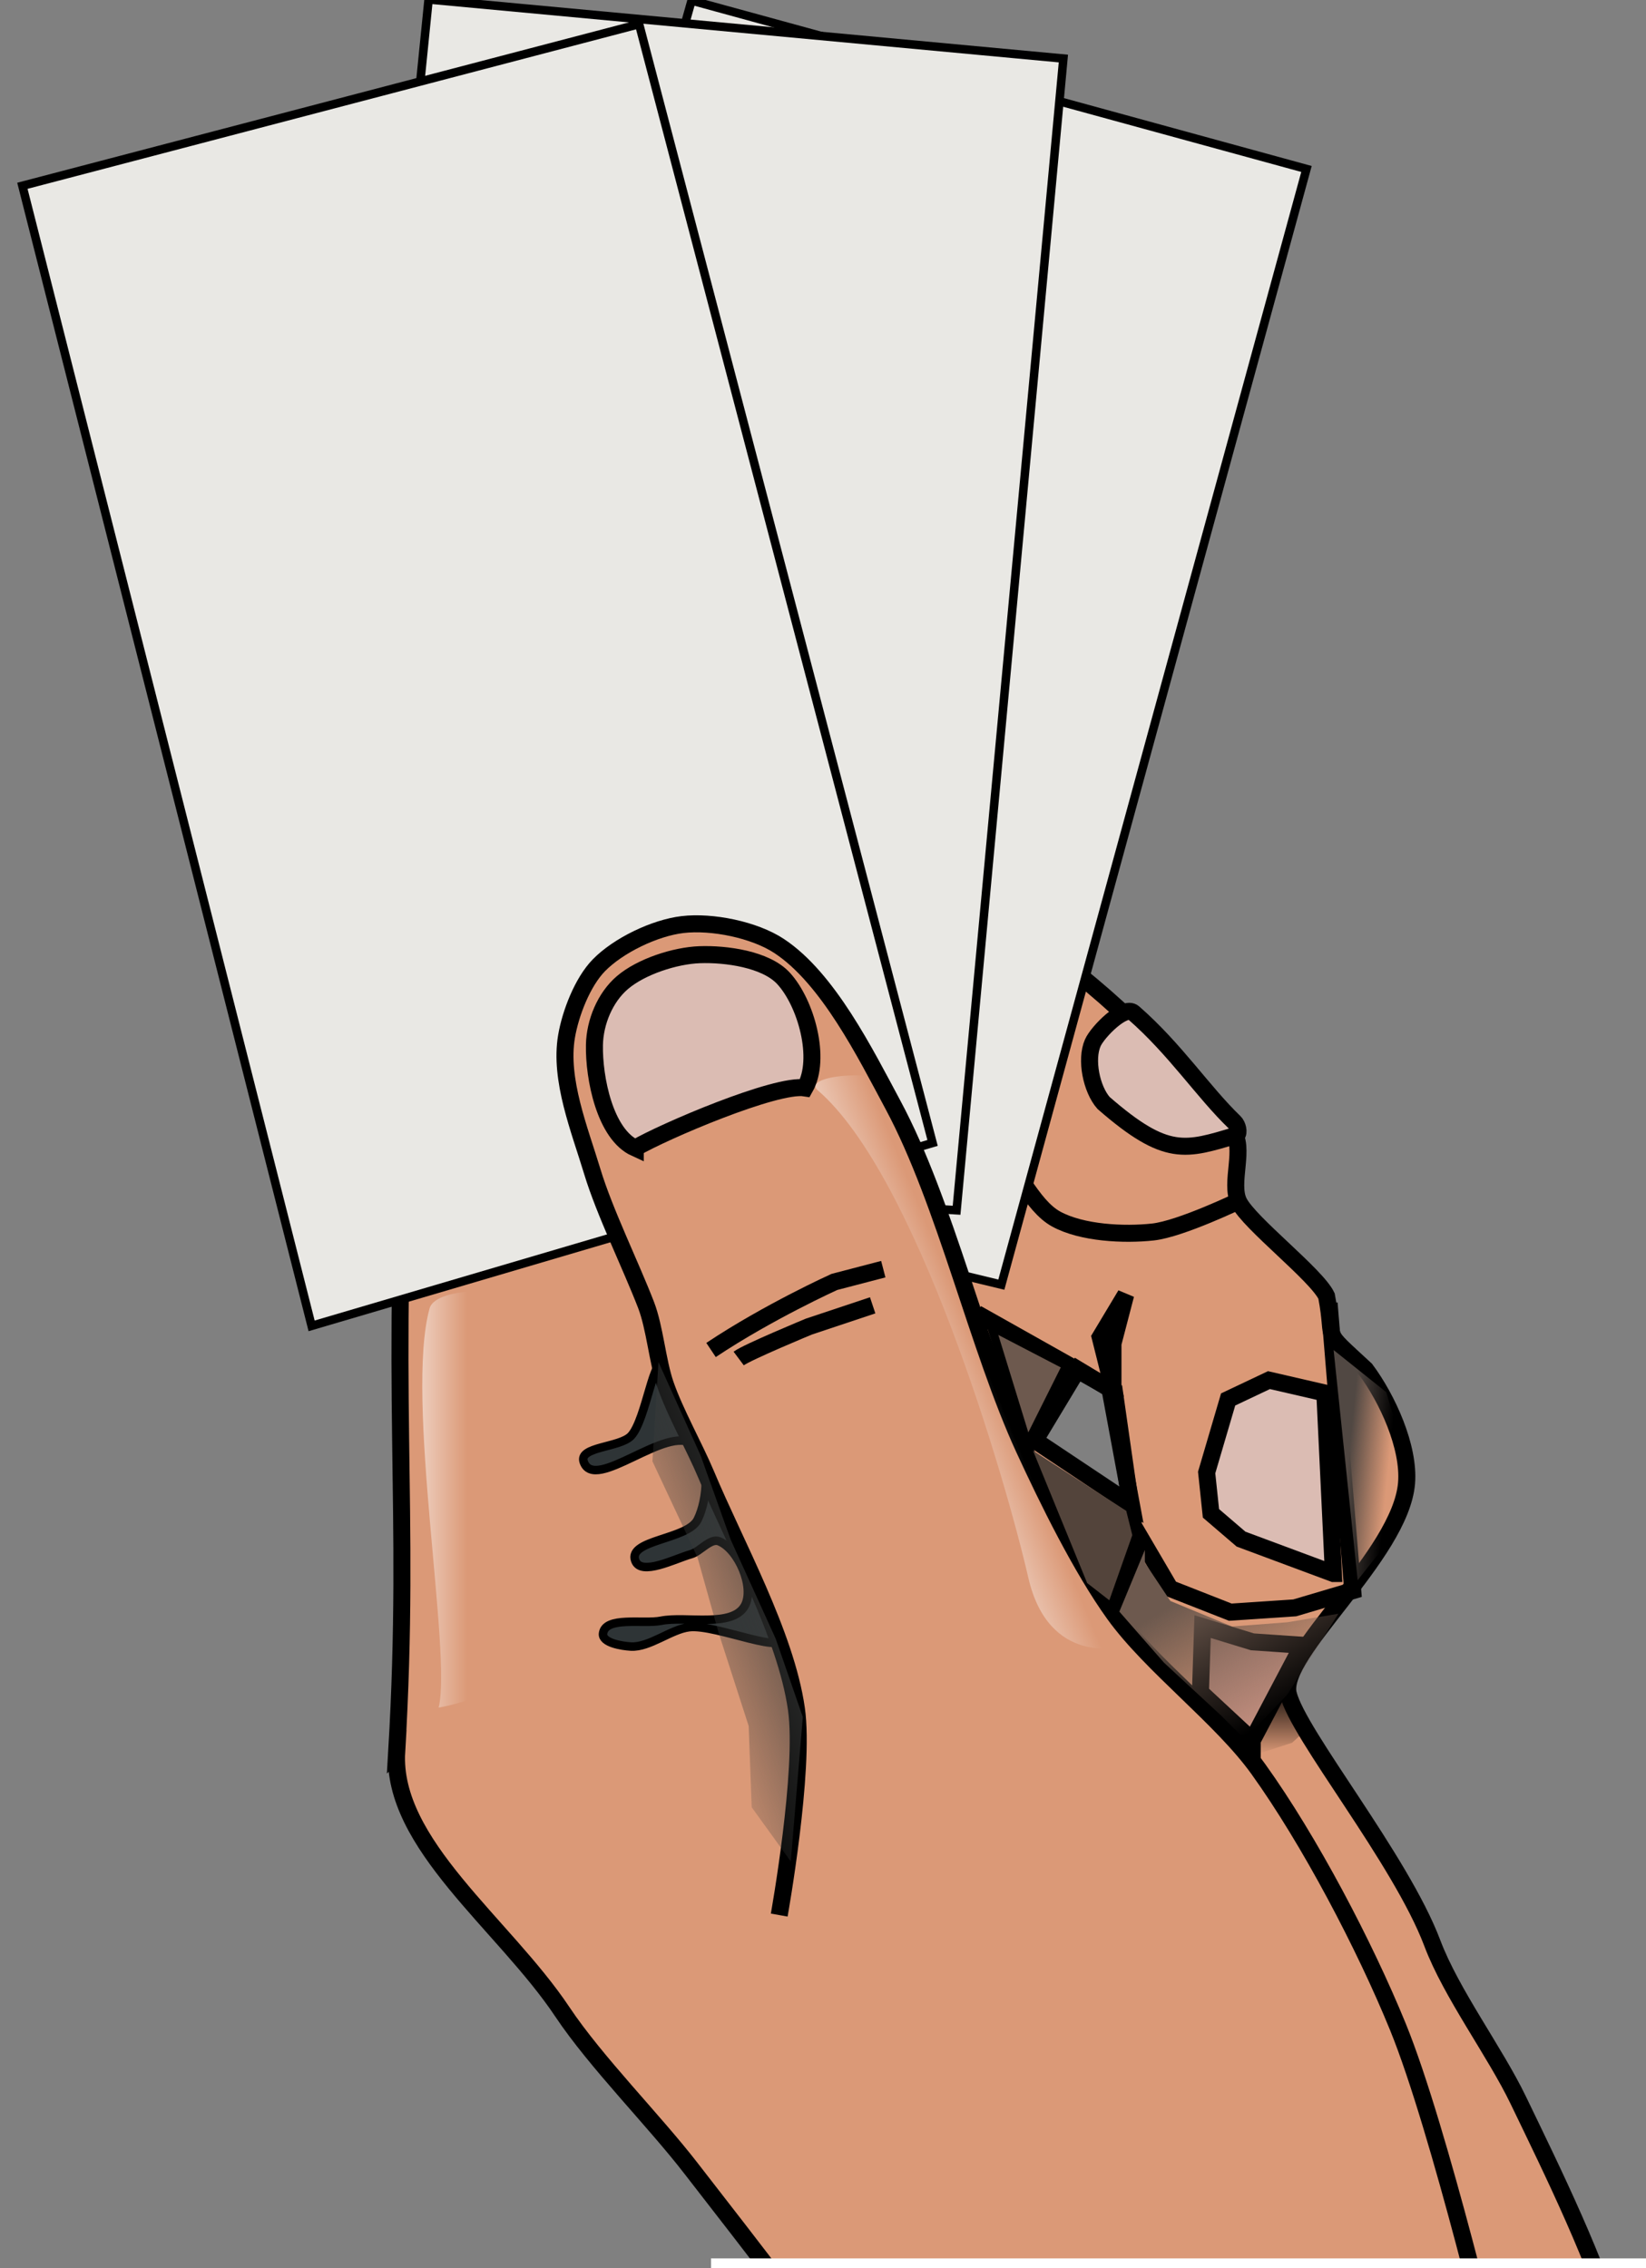 <?xml version="1.0" encoding="UTF-8" standalone="no"?>
<!-- Created with Inkscape (http://www.inkscape.org/) -->

<svg
   xmlns:dc="http://purl.org/dc/elements/1.1/"
   xmlns:cc="http://creativecommons.org/ns#"
   xmlns:rdf="http://www.w3.org/1999/02/22-rdf-syntax-ns#"
   xmlns:svg="http://www.w3.org/2000/svg"
   xmlns="http://www.w3.org/2000/svg"
   xmlns:xlink="http://www.w3.org/1999/xlink"
   xmlns:sodipodi="http://sodipodi.sourceforge.net/DTD/sodipodi-0.dtd"
   xmlns:inkscape="http://www.inkscape.org/namespaces/inkscape"
   version="1.0"
   width="362.95"
   height="500"
   id="svg5655"
   inkscape:version="0.47pre4 r22446"
   sodipodi:docname="hand-limit-3.svg">
  <rect width="100%" height="100%" fill="#808080" stroke="none"/>
  <sodipodi:namedview
     pagecolor="#ffffff"
     bordercolor="#666666"
     borderopacity="1"
     objecttolerance="10"
     gridtolerance="10"
     guidetolerance="10"
     inkscape:pageopacity="0"
     inkscape:pageshadow="2"
     inkscape:window-width="930"
     inkscape:window-height="700"
     id="namedview112"
     showgrid="false"
     inkscape:zoom="0.472"
     inkscape:cx="181.47501"
     inkscape:cy="250"
     inkscape:window-x="0"
     inkscape:window-y="25"
     inkscape:window-maximized="0"
     inkscape:current-layer="svg5655" />
  <defs
     id="defs5657">
    <inkscape:perspective
       sodipodi:type="inkscape:persp3d"
       inkscape:vp_x="0 : 250 : 1"
       inkscape:vp_y="0 : 1000 : 0"
       inkscape:vp_z="362.95001 : 250 : 1"
       inkscape:persp3d-origin="181.47501 : 166.66667 : 1"
       id="perspective116" />
    <linearGradient
       id="linearGradient6706">
      <stop
         id="stop6708"
         style="stop-color:#ffffff;stop-opacity:1"
         offset="0" />
      <stop
         id="stop6710"
         style="stop-color:#ffffff;stop-opacity:0"
         offset="1" />
    </linearGradient>
    <linearGradient
       id="linearGradient6682">
      <stop
         id="stop6684"
         style="stop-color:#555753;stop-opacity:1"
         offset="0" />
      <stop
         id="stop6686"
         style="stop-color:#555753;stop-opacity:0"
         offset="1" />
    </linearGradient>
    <linearGradient
       id="linearGradient6670">
      <stop
         id="stop6672"
         style="stop-color:#ffffff;stop-opacity:1"
         offset="0" />
      <stop
         id="stop6674"
         style="stop-color:#ffffff;stop-opacity:0"
         offset="1" />
    </linearGradient>
    <linearGradient
       id="linearGradient6660">
      <stop
         id="stop6662"
         style="stop-color:#ffffff;stop-opacity:1"
         offset="0" />
      <stop
         id="stop6664"
         style="stop-color:#ffffff;stop-opacity:0"
         offset="1" />
    </linearGradient>
    <linearGradient
       id="linearGradient9895">
      <stop
         id="stop9897"
         style="stop-color:#796052;stop-opacity:1"
         offset="0" />
      <stop
         id="stop9899"
         style="stop-color:#796052;stop-opacity:0"
         offset="1" />
    </linearGradient>
    <linearGradient
       id="linearGradient6445">
      <stop
         id="stop6447"
         style="stop-color:#6d594e;stop-opacity:1"
         offset="0" />
      <stop
         id="stop6449"
         style="stop-color:#6d594e;stop-opacity:0"
         offset="1" />
    </linearGradient>
    <linearGradient
       id="linearGradient6375">
      <stop
         id="stop6377"
         style="stop-color:#514843;stop-opacity:1"
         offset="0" />
      <stop
         id="stop6379"
         style="stop-color:#514843;stop-opacity:0"
         offset="1" />
    </linearGradient>
    <linearGradient
       id="linearGradient6361">
      <stop
         id="stop6363"
         style="stop-color:#3a3b3a;stop-opacity:1"
         offset="0" />
      <stop
         id="stop6365"
         style="stop-color:#3a3b3a;stop-opacity:0"
         offset="1" />
    </linearGradient>
    <linearGradient
       id="linearGradient6329">
      <stop
         id="stop6331"
         style="stop-color:#000000;stop-opacity:1"
         offset="0" />
      <stop
         id="stop6333"
         style="stop-color:#000000;stop-opacity:0"
         offset="1" />
    </linearGradient>
    <linearGradient
       id="linearGradient6319">
      <stop
         id="stop6321"
         style="stop-color:#363939;stop-opacity:1"
         offset="0" />
      <stop
         id="stop6323"
         style="stop-color:#363939;stop-opacity:0"
         offset="1" />
    </linearGradient>
    <linearGradient
       id="linearGradient6301">
      <stop
         id="stop6303"
         style="stop-color:#3b3c3b;stop-opacity:1"
         offset="0" />
      <stop
         id="stop6305"
         style="stop-color:#3b3c3b;stop-opacity:0"
         offset="1" />
    </linearGradient>
    <linearGradient
       id="linearGradient6267">
      <stop
         id="stop6269"
         style="stop-color:#2e3436;stop-opacity:1"
         offset="0" />
      <stop
         id="stop6271"
         style="stop-color:#2e3436;stop-opacity:0"
         offset="1" />
    </linearGradient>
    <radialGradient
       cx="272.461"
       cy="353.099"
       r="114.07"
       fx="272.461"
       fy="353.099"
       id="radialGradient6423"
       xlink:href="#linearGradient6267"
       gradientUnits="userSpaceOnUse"
       gradientTransform="matrix(0.092,-0.141,0.574,0.374,119.506,578.748)" />
    <linearGradient
       x1="288.5"
       y1="365.362"
       x2="297.75"
       y2="365.362"
       id="linearGradient6429"
       xlink:href="#linearGradient6329"
       gradientUnits="userSpaceOnUse"
       gradientTransform="matrix(0,1.673,1.817,0,-245.306,-117.971)" />
    <linearGradient
       x1="301.228"
       y1="256.867"
       x2="309.006"
       y2="234.947"
       id="linearGradient6431"
       xlink:href="#linearGradient6361"
       gradientUnits="userSpaceOnUse"
       gradientTransform="matrix(0,1.876,1.876,0,-159.526,-221.566)" />
    <linearGradient
       x1="260.953"
       y1="373.716"
       x2="261.422"
       y2="378.489"
       id="linearGradient6433"
       xlink:href="#linearGradient6375"
       gradientUnits="userSpaceOnUse"
       gradientTransform="matrix(0,1.876,1.876,0,-266.293,-176.14)" />
    <linearGradient
       x1="244"
       y1="625.737"
       x2="259"
       y2="634.737"
       id="linearGradient6451"
       xlink:href="#linearGradient6445"
       gradientUnits="userSpaceOnUse"
       gradientTransform="matrix(0,1.876,1.876,0,-776.671,-111.292)" />
    <linearGradient
       x1="202.233"
       y1="323.335"
       x2="188.798"
       y2="324.749"
       id="linearGradient6135"
       xlink:href="#linearGradient6301"
       gradientUnits="userSpaceOnUse"
       gradientTransform="matrix(-1.876,0,0,1.876,803.908,51.635)" />
    <linearGradient
       x1="220.971"
       y1="321.921"
       x2="217.082"
       y2="338.715"
       id="linearGradient6137"
       xlink:href="#linearGradient6319"
       gradientUnits="userSpaceOnUse"
       gradientTransform="matrix(-1.876,0,0,1.876,803.079,54.951)" />
    <linearGradient
       x1="288.5"
       y1="365.362"
       x2="297.75"
       y2="365.362"
       id="linearGradient6139"
       xlink:href="#linearGradient6329"
       gradientUnits="userSpaceOnUse"
       gradientTransform="matrix(-1.673,0,0,1.817,747.065,75.275)" />
    <linearGradient
       x1="301.228"
       y1="256.867"
       x2="309.006"
       y2="234.947"
       id="linearGradient6141"
       xlink:href="#linearGradient6361"
       gradientUnits="userSpaceOnUse"
       gradientTransform="matrix(-1.876,0,0,1.876,850.66,161.056)" />
    <linearGradient
       x1="260.953"
       y1="373.716"
       x2="261.422"
       y2="378.489"
       id="linearGradient6143"
       xlink:href="#linearGradient6375"
       gradientUnits="userSpaceOnUse"
       gradientTransform="matrix(-1.876,0,0,1.876,805.234,54.288)" />
    <linearGradient
       x1="210.364"
       y1="607.327"
       x2="218.408"
       y2="620.408"
       id="linearGradient6145"
       xlink:href="#linearGradient9895"
       gradientUnits="userSpaceOnUse"
       gradientTransform="matrix(-1.876,0,0,1.876,741.793,-456.559)" />
    <linearGradient
       x1="244"
       y1="625.737"
       x2="259"
       y2="634.737"
       id="linearGradient6147"
       xlink:href="#linearGradient6445"
       gradientUnits="userSpaceOnUse"
       gradientTransform="matrix(-1.876,0,0,1.876,740.386,-456.09)" />
    <radialGradient
       cx="168.268"
       cy="693.445"
       r="57.5"
       fx="168.268"
       fy="693.445"
       id="radialGradient6666"
       xlink:href="#linearGradient6660"
       gradientUnits="userSpaceOnUse"
       gradientTransform="matrix(1,0,0,0.67,0,235.224)" />
    <radialGradient
       cx="148.522"
       cy="647.451"
       r="92.522"
       fx="148.522"
       fy="647.451"
       id="radialGradient6678"
       xlink:href="#linearGradient6670"
       gradientUnits="userSpaceOnUse"
       gradientTransform="matrix(0.894,0.447,-0.692,1.382,463.558,-314.105)" />
    <radialGradient
       cx="227.64"
       cy="707.89"
       r="94.453"
       fx="227.64"
       fy="707.89"
       id="radialGradient6688"
       xlink:href="#linearGradient6682"
       gradientUnits="userSpaceOnUse"
       gradientTransform="matrix(1.328,0,0,0.378,-69.4,485.719)" />
    <radialGradient
       cx="148.522"
       cy="647.451"
       r="92.522"
       fx="148.522"
       fy="647.451"
       id="radialGradient6692"
       xlink:href="#linearGradient6670"
       gradientUnits="userSpaceOnUse"
       gradientTransform="matrix(0.894,0.447,-0.692,1.382,635.558,-420.105)" />
    <linearGradient
       x1="303.867"
       y1="549.756"
       x2="303.867"
       y2="559.678"
       id="linearGradient6712"
       xlink:href="#linearGradient6706"
       gradientUnits="userSpaceOnUse" />
    <linearGradient
       x1="321.191"
       y1="583.698"
       x2="326.141"
       y2="571.699"
       id="linearGradient6716"
       xlink:href="#linearGradient6706"
       gradientUnits="userSpaceOnUse"
       gradientTransform="matrix(1,0,0,-1,13.435,1243.1)" />
    <linearGradient
       x1="202.233"
       y1="323.335"
       x2="188.798"
       y2="324.749"
       id="linearGradient6770"
       xlink:href="#linearGradient6301"
       gradientUnits="userSpaceOnUse"
       gradientTransform="matrix(-1.876,0,0,1.876,986.695,522.401)" />
    <linearGradient
       x1="220.971"
       y1="321.921"
       x2="217.082"
       y2="338.715"
       id="linearGradient6772"
       xlink:href="#linearGradient6319"
       gradientUnits="userSpaceOnUse"
       gradientTransform="matrix(-1.876,0,0,1.876,985.866,525.717)" />
    <linearGradient
       x1="288.5"
       y1="365.362"
       x2="297.75"
       y2="365.362"
       id="linearGradient6774"
       xlink:href="#linearGradient6329"
       gradientUnits="userSpaceOnUse"
       gradientTransform="matrix(-1.673,0,0,1.817,929.852,546.04)" />
    <linearGradient
       x1="301.228"
       y1="256.867"
       x2="309.006"
       y2="234.947"
       id="linearGradient6776"
       xlink:href="#linearGradient6361"
       gradientUnits="userSpaceOnUse"
       gradientTransform="matrix(-1.876,0,0,1.876,1033.447,631.821)" />
    <linearGradient
       x1="260.953"
       y1="373.716"
       x2="261.422"
       y2="378.489"
       id="linearGradient6778"
       xlink:href="#linearGradient6375"
       gradientUnits="userSpaceOnUse"
       gradientTransform="matrix(-1.876,0,0,1.876,988.021,525.053)" />
    <linearGradient
       x1="210.364"
       y1="607.327"
       x2="218.408"
       y2="620.408"
       id="linearGradient6780"
       xlink:href="#linearGradient9895"
       gradientUnits="userSpaceOnUse"
       gradientTransform="matrix(-1.876,0,0,1.876,924.579,14.206)" />
    <linearGradient
       x1="244"
       y1="625.737"
       x2="259"
       y2="634.737"
       id="linearGradient6782"
       xlink:href="#linearGradient6445"
       gradientUnits="userSpaceOnUse"
       gradientTransform="matrix(-1.876,0,0,1.876,923.173,14.675)" />
    <clipPath
       id="clipPath">
      <path
         d="m 293.947,1259.144 c 0,0 55.24,-13.096 77.683,-22.263 17.954,-7.333 41.091,-19.475 56.842,-30.789 11.351,-8.154 22.766,-23.566 34.105,-31.737 10.112,-7.286 25.153,-14.678 36.473,-19.895 22.1,-10.183 54.352,-17.381 75.789,-28.895 11.395,-6.12 27.921,-14.314 35.052,-25.105 3.612,-5.465 5.504,-14.81 4.737,-21.316 -0.722,-6.122 -4.583,-14.173 -9,-18.474 -3.691,-3.594 -10.554,-6.237 -15.631,-7.105 -9.562,-1.635 -20.555,2.882 -29.842,5.684 -8.827,2.664 -20.766,8.522 -29.368,11.842 -5.048,1.948 -12.41,2.501 -17.526,4.263 -6.194,2.133 -13.852,6.471 -19.895,9 -15.313,6.408 -35.2,17.54 -51.631,19.895 -13.551,1.942 -45.473,-3.789 -45.473,-3.789"
         id="path6732"
         style="fill:#db9977;fill-opacity:1;fill-rule:evenodd;stroke:#000000;stroke-width:3.751;stroke-linecap:butt;stroke-linejoin:miter;stroke-miterlimit:4;stroke-opacity:1;stroke-dasharray:none" />
    </clipPath>
    <filter
       x="-0.5"
       y="-0.5"
       width="2"
       height="2"
       color-interpolation-filters="sRGB"
       id="filter">
      <feGaussianBlur
         id="feGaussianBlur6855"
         stdDeviation="5.0" />
    </filter>
    <clipPath
       id="clipPath7">
      <path
         d="m 432.273,1016.111 c 54.952,3.246 78.865,-1.896 152.516,2.872 28.482,1.844 53.94,46.715 58.732,74.851 3.288,19.302 11.669,38.103 17.526,59.201 1.551,5.587 -6.051,13.345 -11.371,15.65 -4.205,1.822 -10.896,-0.31 -15.181,-1.934 -12.285,-4.656 -20.415,-22.604 -25.087,-27.432 -3.855,-3.984 3.501,13.822 0.469,18.464 -10.162,15.555 -26.699,31.139 -40.737,42.613 -3.646,2.98 -11.425,-0.672 -15.65,1.407 -4.692,2.308 -16.028,17.096 -20.75,19.343 -10.865,2.082 -6.825,-1.473 -16.178,8.616 -6.412,4.785 -17.114,9.695 -25.087,9.027 -15.914,-1.333 -37.542,-28.223 -46.423,-26.084 -8.915,2.147 -36.496,24.803 -54.981,31.769 -11.069,4.171 -23.928,13.795 -34.583,18.933 -15.547,7.497 -36.376,17.801 -53.046,22.274 -6.503,1.745 -15.529,2.015 -22.215,2.813 -14.055,1.678 -23.997,0.277 -46.892,5.217 1.671,-24.035 2.987,-134.003 2.345,-149.233 12.163,-0.992 33.189,-13.551 46.423,-21.277 18.632,-10.877 41.182,-28.965 58.263,-42.144 10.631,-8.203 23.414,-20.973 34.583,-28.428 19.342,-12.911 36.981,-37.729 57.325,-36.517 z m 68.638,140.734 -14.185,21.277 25.556,-4.748 4.279,-7.092 -15.65,-9.437 z"
         id="path6718"
         style="fill:#db9977;fill-opacity:1;fill-rule:evenodd;stroke:#000000;stroke-width:3.751;stroke-linecap:butt;stroke-linejoin:miter;stroke-miterlimit:4;stroke-opacity:1;stroke-dasharray:none" />
    </clipPath>
    <filter
       x="-0.5"
       y="-0.5"
       width="2"
       height="2"
       color-interpolation-filters="sRGB"
       id="filtern">
      <feGaussianBlur
         stdDeviation="5.0"
         id="feGaussianBlur7186" />
    </filter>
    <radialGradient
       cx="148.522"
       cy="647.451"
       r="92.522"
       fx="148.522"
       fy="647.451"
       id="radialGradient7466"
       xlink:href="#linearGradient6670"
       gradientUnits="userSpaceOnUse"
       gradientTransform="matrix(0.894,0.447,-0.692,1.382,465.558,-210.105)" />
    <radialGradient
       cx="227.64"
       cy="707.89"
       r="94.453"
       fx="227.64"
       fy="707.89"
       id="radialGradient7468"
       xlink:href="#linearGradient6682"
       gradientUnits="userSpaceOnUse"
       gradientTransform="matrix(1.328,0,0,0.378,-75.4,593.719)" />
    <linearGradient
       x1="303.867"
       y1="549.756"
       x2="303.867"
       y2="559.678"
       id="linearGradient7470"
       xlink:href="#linearGradient6706"
       gradientUnits="userSpaceOnUse"
       gradientTransform="matrix(0,-1,1,0,-319.347,627.88)" />
    <linearGradient
       x1="321.191"
       y1="583.698"
       x2="326.141"
       y2="571.699"
       id="linearGradient7472"
       xlink:href="#linearGradient6706"
       gradientUnits="userSpaceOnUse"
       gradientTransform="matrix(0,-1,-1,0,923.754,614.445)" />
    <linearGradient
       x1="244"
       y1="625.737"
       x2="259"
       y2="634.737"
       id="linearGradient7474"
       xlink:href="#linearGradient6445"
       gradientUnits="userSpaceOnUse"
       gradientTransform="matrix(-1.876,0,0,1.876,747.173,-353.325)" />
    <linearGradient
       x1="210.364"
       y1="607.327"
       x2="218.408"
       y2="620.408"
       id="linearGradient7476"
       xlink:href="#linearGradient9895"
       gradientUnits="userSpaceOnUse"
       gradientTransform="matrix(-1.876,0,0,1.876,748.579,-353.794)" />
    <linearGradient
       x1="260.953"
       y1="373.716"
       x2="261.422"
       y2="378.489"
       id="linearGradient7478"
       xlink:href="#linearGradient6375"
       gradientUnits="userSpaceOnUse"
       gradientTransform="matrix(-1.876,0,0,1.876,812.021,157.053)" />
    <linearGradient
       x1="301.228"
       y1="256.867"
       x2="309.006"
       y2="234.947"
       id="linearGradient7480"
       xlink:href="#linearGradient6361"
       gradientUnits="userSpaceOnUse"
       gradientTransform="matrix(-1.876,0,0,1.876,857.447,263.821)" />
    <linearGradient
       x1="288.5"
       y1="365.362"
       x2="297.75"
       y2="365.362"
       id="linearGradient7482"
       xlink:href="#linearGradient6329"
       gradientUnits="userSpaceOnUse"
       gradientTransform="matrix(-1.673,0,0,1.817,753.852,178.04)" />
    <linearGradient
       x1="220.971"
       y1="321.921"
       x2="217.082"
       y2="338.715"
       id="linearGradient7484"
       xlink:href="#linearGradient6319"
       gradientUnits="userSpaceOnUse"
       gradientTransform="matrix(-1.876,0,0,1.876,809.866,157.717)" />
    <linearGradient
       x1="202.233"
       y1="323.335"
       x2="188.798"
       y2="324.749"
       id="linearGradient7486"
       xlink:href="#linearGradient6301"
       gradientUnits="userSpaceOnUse"
       gradientTransform="matrix(-1.876,0,0,1.876,810.695,154.401)" />
  </defs>
  <g
     transform="translate(-137.294,6.578)"
     id="layer1">
    <path
       d="m 224.764,379.608 c 3.246,-54.952 -1.896,-78.865 2.872,-152.516 1.844,-28.482 46.715,-53.94 74.851,-58.732 19.303,-3.288 38.103,-11.669 59.201,-17.526 5.587,-1.551 13.345,6.051 15.65,11.371 1.822,4.205 -0.31,10.896 -1.934,15.181 -4.656,12.285 -22.604,20.415 -27.432,25.087 -3.984,3.855 13.822,-3.501 18.464,-0.469 15.555,10.162 31.139,26.699 42.613,40.737 2.98,3.646 -0.672,11.425 1.407,15.65 2.308,4.692 17.096,16.028 19.343,20.75 2.082,10.865 -1.473,6.825 8.616,16.178 4.785,6.412 9.695,17.114 9.027,25.087 -1.334,15.914 -28.223,37.542 -26.084,46.423 2.147,8.915 24.803,36.496 31.769,54.981 4.172,11.069 13.795,23.928 18.933,34.583 7.497,15.547 17.801,36.376 22.274,53.046 1.745,6.503 2.015,15.529 2.814,22.215 1.678,14.055 0.277,23.997 5.217,46.892 -24.035,-1.671 -134.003,-2.987 -149.234,-2.345 -0.992,-12.163 -13.551,-33.189 -21.277,-46.423 -10.877,-18.632 -28.965,-41.182 -42.144,-58.263 -8.203,-10.631 -20.973,-23.414 -28.428,-34.583 -12.911,-19.342 -37.729,-36.981 -36.517,-57.325 z m 140.734,-68.638 21.277,14.185 -4.748,-25.556 -7.092,-4.279 -9.437,15.65 z"
       id="path6383"
       style="fill:#db9977;fill-opacity:1;fill-rule:evenodd;stroke:#000000;stroke-width:3.751;stroke-linecap:butt;stroke-linejoin:miter;stroke-miterlimit:4;stroke-opacity:1;stroke-dasharray:none" />
    <path
       d="m 387.248,216.701 c -2.02,-1.763 -7.898,4.162 -8.986,6.612 -1.64,3.694 -0.301,10.228 2.368,13.263 13.97,12.172 18.085,10.438 29.368,7.105 0.606,-0.617 0.149,-2.243 -0.474,-2.842 -6.964,-6.706 -13.046,-16.08 -22.277,-24.139 z"
       id="path6385"
       style="fill:#dbbcb3;fill-opacity:1;fill-rule:evenodd;stroke:#000000;stroke-width:3.751;stroke-linecap:butt;stroke-linejoin:miter;stroke-miterlimit:4;stroke-opacity:1;stroke-dasharray:none" />
    <path
       d="m 431.315,340.313 -1.895,-39.789 -12.316,-2.842 -9,4.263 -4.737,16.105 0.947,9 6.632,5.684 20.368,7.579 z"
       id="path6387"
       style="fill:#dbbcb3;fill-opacity:1;fill-rule:evenodd;stroke:#000000;stroke-width:3.751;stroke-linecap:butt;stroke-linejoin:miter;stroke-miterlimit:4;stroke-opacity:1;stroke-dasharray:none" />
    <path
       d="m 350.548,225.332 c 0,0 -3.151,13.064 5.921,20.747 4.846,4.104 8.159,13.069 13.737,16.105 5.666,3.085 14.902,3.541 21.316,2.842 6.157,-0.671 19.397,-7.072 19.397,-7.072"
       id="path6389"
       style="fill:none;stroke:#000000;stroke-width:3.751;stroke-linecap:butt;stroke-linejoin:miter;stroke-miterlimit:4;stroke-opacity:1;stroke-dasharray:none" />
    <path
       d="m 352.684,282.997 30.316,17.052 4.263,29.842 8.053,13.737 13.263,5.21 14.21,-0.947 12.789,-3.789 -5.215,-63.392"
       id="path6391"
       style="fill:none;stroke:#000000;stroke-width:3.751;stroke-linecap:butt;stroke-linejoin:miter;stroke-miterlimit:4;stroke-opacity:1;stroke-dasharray:none" />
    <path
       d="m 283.527,295.313 c -1.893,-4.513 -3.73,11.14 -7.105,14.684 -2.456,2.579 -11.566,2.312 -10.421,5.684 2.36,6.946 18.449,-8.397 24.158,-3.789 3.877,3.129 3.19,12.13 0.947,16.579 -2.217,4.4 -15.414,4.368 -13.737,9 1.266,3.497 8.735,-0.416 12.316,-1.421 1.959,-0.55 4.268,-3.595 6.158,-2.842 4.266,1.699 7.911,10.195 5.684,14.21 -2.731,4.924 -12.953,2.207 -18.474,3.316 -3.853,0.774 -12.37,-1.066 -12.789,2.842 -0.217,2.023 4.126,2.73 6.158,2.842 4.038,0.224 8.777,-3.755 12.789,-4.263 6.077,-0.77 22.857,7.018 20.368,1.421 -8.453,-19.009 -20.171,-44.237 -26.052,-58.263 z"
       id="path6395"
       style="fill:#2e3436;fill-rule:evenodd;stroke:#000000;stroke-width:1.876px;stroke-linecap:butt;stroke-linejoin:miter;stroke-opacity:1" />
    <path
       d="m 346.526,203.893 -15.158,3.316"
       id="path6393"
       style="fill:none;stroke:#000000;stroke-width:3.751;stroke-linecap:butt;stroke-linejoin:miter;stroke-miterlimit:4;stroke-opacity:1;stroke-dasharray:none" />
    <path
       d="m 351.564,240.761 -9.118,1.658"
       id="path9903"
       style="fill:none;stroke:#000000;stroke-width:3.751;stroke-linecap:butt;stroke-linejoin:miter;stroke-miterlimit:4;stroke-opacity:1;stroke-dasharray:none" />
    <path
       d="M 425.378,30.672 289.791,-6.458 219.35,243.096 358.094,276.634 425.378,30.672 z"
       id="path6399-2-8"
       style="fill:#e9e8e4;fill-opacity:1;fill-rule:evenodd;stroke:#000000;stroke-width:1.876px;stroke-linecap:butt;stroke-linejoin:miter;stroke-opacity:1" />
    <path
       d="M 371.774,6.328 231.8,-6.693 205.763,251.301 348.223,260.237 371.774,6.328 z"
       id="path6399-2"
       style="fill:#e9e8e4;fill-opacity:1;fill-rule:evenodd;stroke:#000000;stroke-width:1.876px;stroke-linecap:butt;stroke-linejoin:miter;stroke-opacity:1" />
    <path
       d="M 278.218,-1.257 142.232,34.381 206.005,285.721 342.929,245.394 278.218,-1.257 z"
       id="path6399"
       style="fill:#e9e8e4;fill-opacity:1;fill-rule:evenodd;stroke:#000000;stroke-width:1.876px;stroke-linecap:butt;stroke-linejoin:miter;stroke-opacity:1" />
    <path
       d="m 467.798,517.933 c 0,0 -13.096,-55.24 -22.263,-77.683 -7.333,-17.954 -19.475,-41.091 -30.789,-56.842 -8.154,-11.351 -23.566,-22.766 -31.737,-34.105 -7.286,-10.112 -14.678,-25.153 -19.895,-36.473 -10.183,-22.1 -17.381,-54.352 -28.894,-75.789 -6.12,-11.395 -14.314,-27.921 -25.105,-35.052 -5.465,-3.612 -14.81,-5.504 -21.316,-4.737 -6.122,0.722 -14.173,4.583 -18.474,9 -3.593,3.691 -6.237,10.554 -7.105,15.631 -1.635,9.562 2.882,20.555 5.684,29.842 2.664,8.827 8.522,20.766 11.842,29.368 1.948,5.048 2.501,12.41 4.263,17.526 2.133,6.194 6.471,13.852 9,19.895 6.408,15.313 17.54,35.2 19.895,51.631 1.942,13.551 -3.789,45.473 -3.789,45.473"
       id="path6403"
       style="fill:#db9977;fill-opacity:1;fill-rule:evenodd;stroke:#000000;stroke-width:3.751;stroke-linecap:butt;stroke-linejoin:miter;stroke-miterlimit:4;stroke-opacity:1;stroke-dasharray:none" />
    <path
       d="m 277.369,246.524 c 6.106,-3.598 31.047,-14.285 37.421,-13.263 3.659,-6.415 0.269,-18.728 -4.737,-24.158 -3.903,-4.234 -12.719,-5.417 -18.474,-5.21 -5.436,0.195 -12.92,2.621 -17.052,6.158 -3.817,3.267 -6.062,8.713 -6.158,13.737 -0.139,7.307 2.322,19.701 9,22.737 z"
       id="path6405"
       style="fill:#dbbcb3;fill-opacity:1;fill-rule:evenodd;stroke:#000000;stroke-width:3.751;stroke-linecap:butt;stroke-linejoin:miter;stroke-miterlimit:4;stroke-opacity:1;stroke-dasharray:none" />
    <path
       d="m 294.081,291.04 c 12.661,-8.441 27.197,-15.005 27.197,-15.005 l 10.785,-2.814"
       id="path6407"
       style="fill:none;stroke:#000000;stroke-width:3.751;stroke-linecap:butt;stroke-linejoin:miter;stroke-miterlimit:4;stroke-opacity:1;stroke-dasharray:none" />
    <path
       d="m 300.177,292.916 c 1.876,-1.407 15.474,-7.034 15.474,-7.034 l 14.068,-4.689"
       id="path6409"
       style="fill:none;stroke:#000000;stroke-width:3.751;stroke-linecap:butt;stroke-linejoin:miter;stroke-miterlimit:4;stroke-opacity:1;stroke-dasharray:none" />
    <path
       d="m 420.851,364.661 -5.905,8.783 -3.634,3.764 3.18,2.928 7.723,-2.509 3.634,-3.346 -4.997,-7.11 0,-2.509 z"
       id="path6415"
       style="fill:url(#linearGradient6429);fill-opacity:1;fill-rule:evenodd;stroke:none" />
    <path
       d="m 382.707,299.481 -2.814,-11.254 5.627,-9.378 -2.814,10.785 0,9.847 z"
       id="path6417"
       style="fill:none;stroke:#000000;stroke-width:3.751;stroke-linecap:butt;stroke-linejoin:miter;stroke-miterlimit:4;stroke-opacity:1;stroke-dasharray:none" />
    <path
       d="m 282.485,293.703 9.284,20.558 6.632,18.568 9.947,21.884 5.968,17.242 -2.653,31.831 -8.621,-11.937 -0.663,-17.905 -6.632,-20.558 -4.642,-16.579 -9.947,-21.221 1.326,-21.884 z"
       id="path6419"
       style="fill:url(#linearGradient6431);fill-opacity:1;fill-rule:evenodd;stroke:none" />
    <path
       d="m 431.362,291.05 5.305,50.731 7.626,-9.616 2.984,-10.942 -0.332,-7.626 -3.979,-13.263 -11.605,-9.284 z"
       id="path6421"
       style="fill:url(#linearGradient6433);fill-opacity:1;fill-rule:evenodd;stroke:none" />
    <path
       d="m 355.874,285.855 16.579,8.621 -8.621,17.242 -7.958,-25.863 z"
       id="path6439"
       style="fill:#6d594e;fill-opacity:1;fill-rule:evenodd;stroke:#000000;stroke-width:1.876px;stroke-linecap:butt;stroke-linejoin:miter;stroke-opacity:1" />
    <path
       d="m 365.078,313.239 11.937,29.179 5.968,4.642 5.968,-7.295 -3.316,-13.263 -20.558,-13.263 z"
       id="path6441"
       style="fill:#53443b;fill-opacity:1;fill-rule:evenodd;stroke:none" />
    <path
       d="m 388.803,332.305 -5.627,15.943"
       id="path9881"
       style="fill:none;stroke:#000000;stroke-width:3.751;stroke-linecap:butt;stroke-linejoin:miter;stroke-miterlimit:4;stroke-opacity:1;stroke-dasharray:none" />
    <path
       d="m 419.752,364.661 -8.441,14.068"
       id="path9883"
       style="fill:none;stroke:#000000;stroke-width:3.751;stroke-linecap:butt;stroke-linejoin:miter;stroke-miterlimit:4;stroke-opacity:1;stroke-dasharray:none" />
    <path
       d="m 413.41,377.118 11.07,-20.986 -11.023,-0.755 -10.989,-3.363 -0.474,14.495 11.416,10.61 z"
       id="path9905"
       style="fill:#c28e7e;fill-opacity:1;fill-rule:evenodd;stroke:#000000;stroke-width:3.751;stroke-linecap:butt;stroke-linejoin:miter;stroke-miterlimit:4;stroke-opacity:1;stroke-dasharray:none" />
    <path
       d="m 389.741,335.119 -5.627,13.599 9.847,11.254 12.661,11.723 5.158,5.158 9.378,-9.847 11.254,-17.819 -11.254,1.876 -12.192,0.938 -13.599,-5.627 -5.627,-8.441 0,-2.814 z"
       id="path6443"
       style="fill:url(#linearGradient6451);fill-opacity:1;fill-rule:evenodd;stroke:none" />
    <path
       d="m 234.015,369.88 c 3,-12 -7.459,-68.117 -2,-88 1.43,-5.207 20.575,-4.747 18,0 -14.014,25.835 -2.545,59.371 -4,82 -0.258,4.017 -12,6 -12,6 z"
       id="path6694"
       style="opacity:0.5;fill:url(#linearGradient7470);fill-opacity:1;fill-rule:evenodd;stroke:none" />
    <path
       d="m 384.534,356.445 c -3,-12 -43.453,-102.765 -48.912,-122.648 -1.43,-5.207 -22.092,-3.523 -18,0 21.792,18.764 41.345,85.357 46.426,107.456 4.501,19.573 20.485,15.192 20.485,15.192 z"
       id="path6714"
       style="opacity:0.5;fill:url(#linearGradient7472);fill-opacity:1;fill-rule:evenodd;stroke:none" />
  </g>
  <rect
     style="fill:#ffffff;stroke:none"
     id="rect2922"
     width="213.983"
     height="103.814"
     x="156.78"
     y="497.881" />
</svg>
